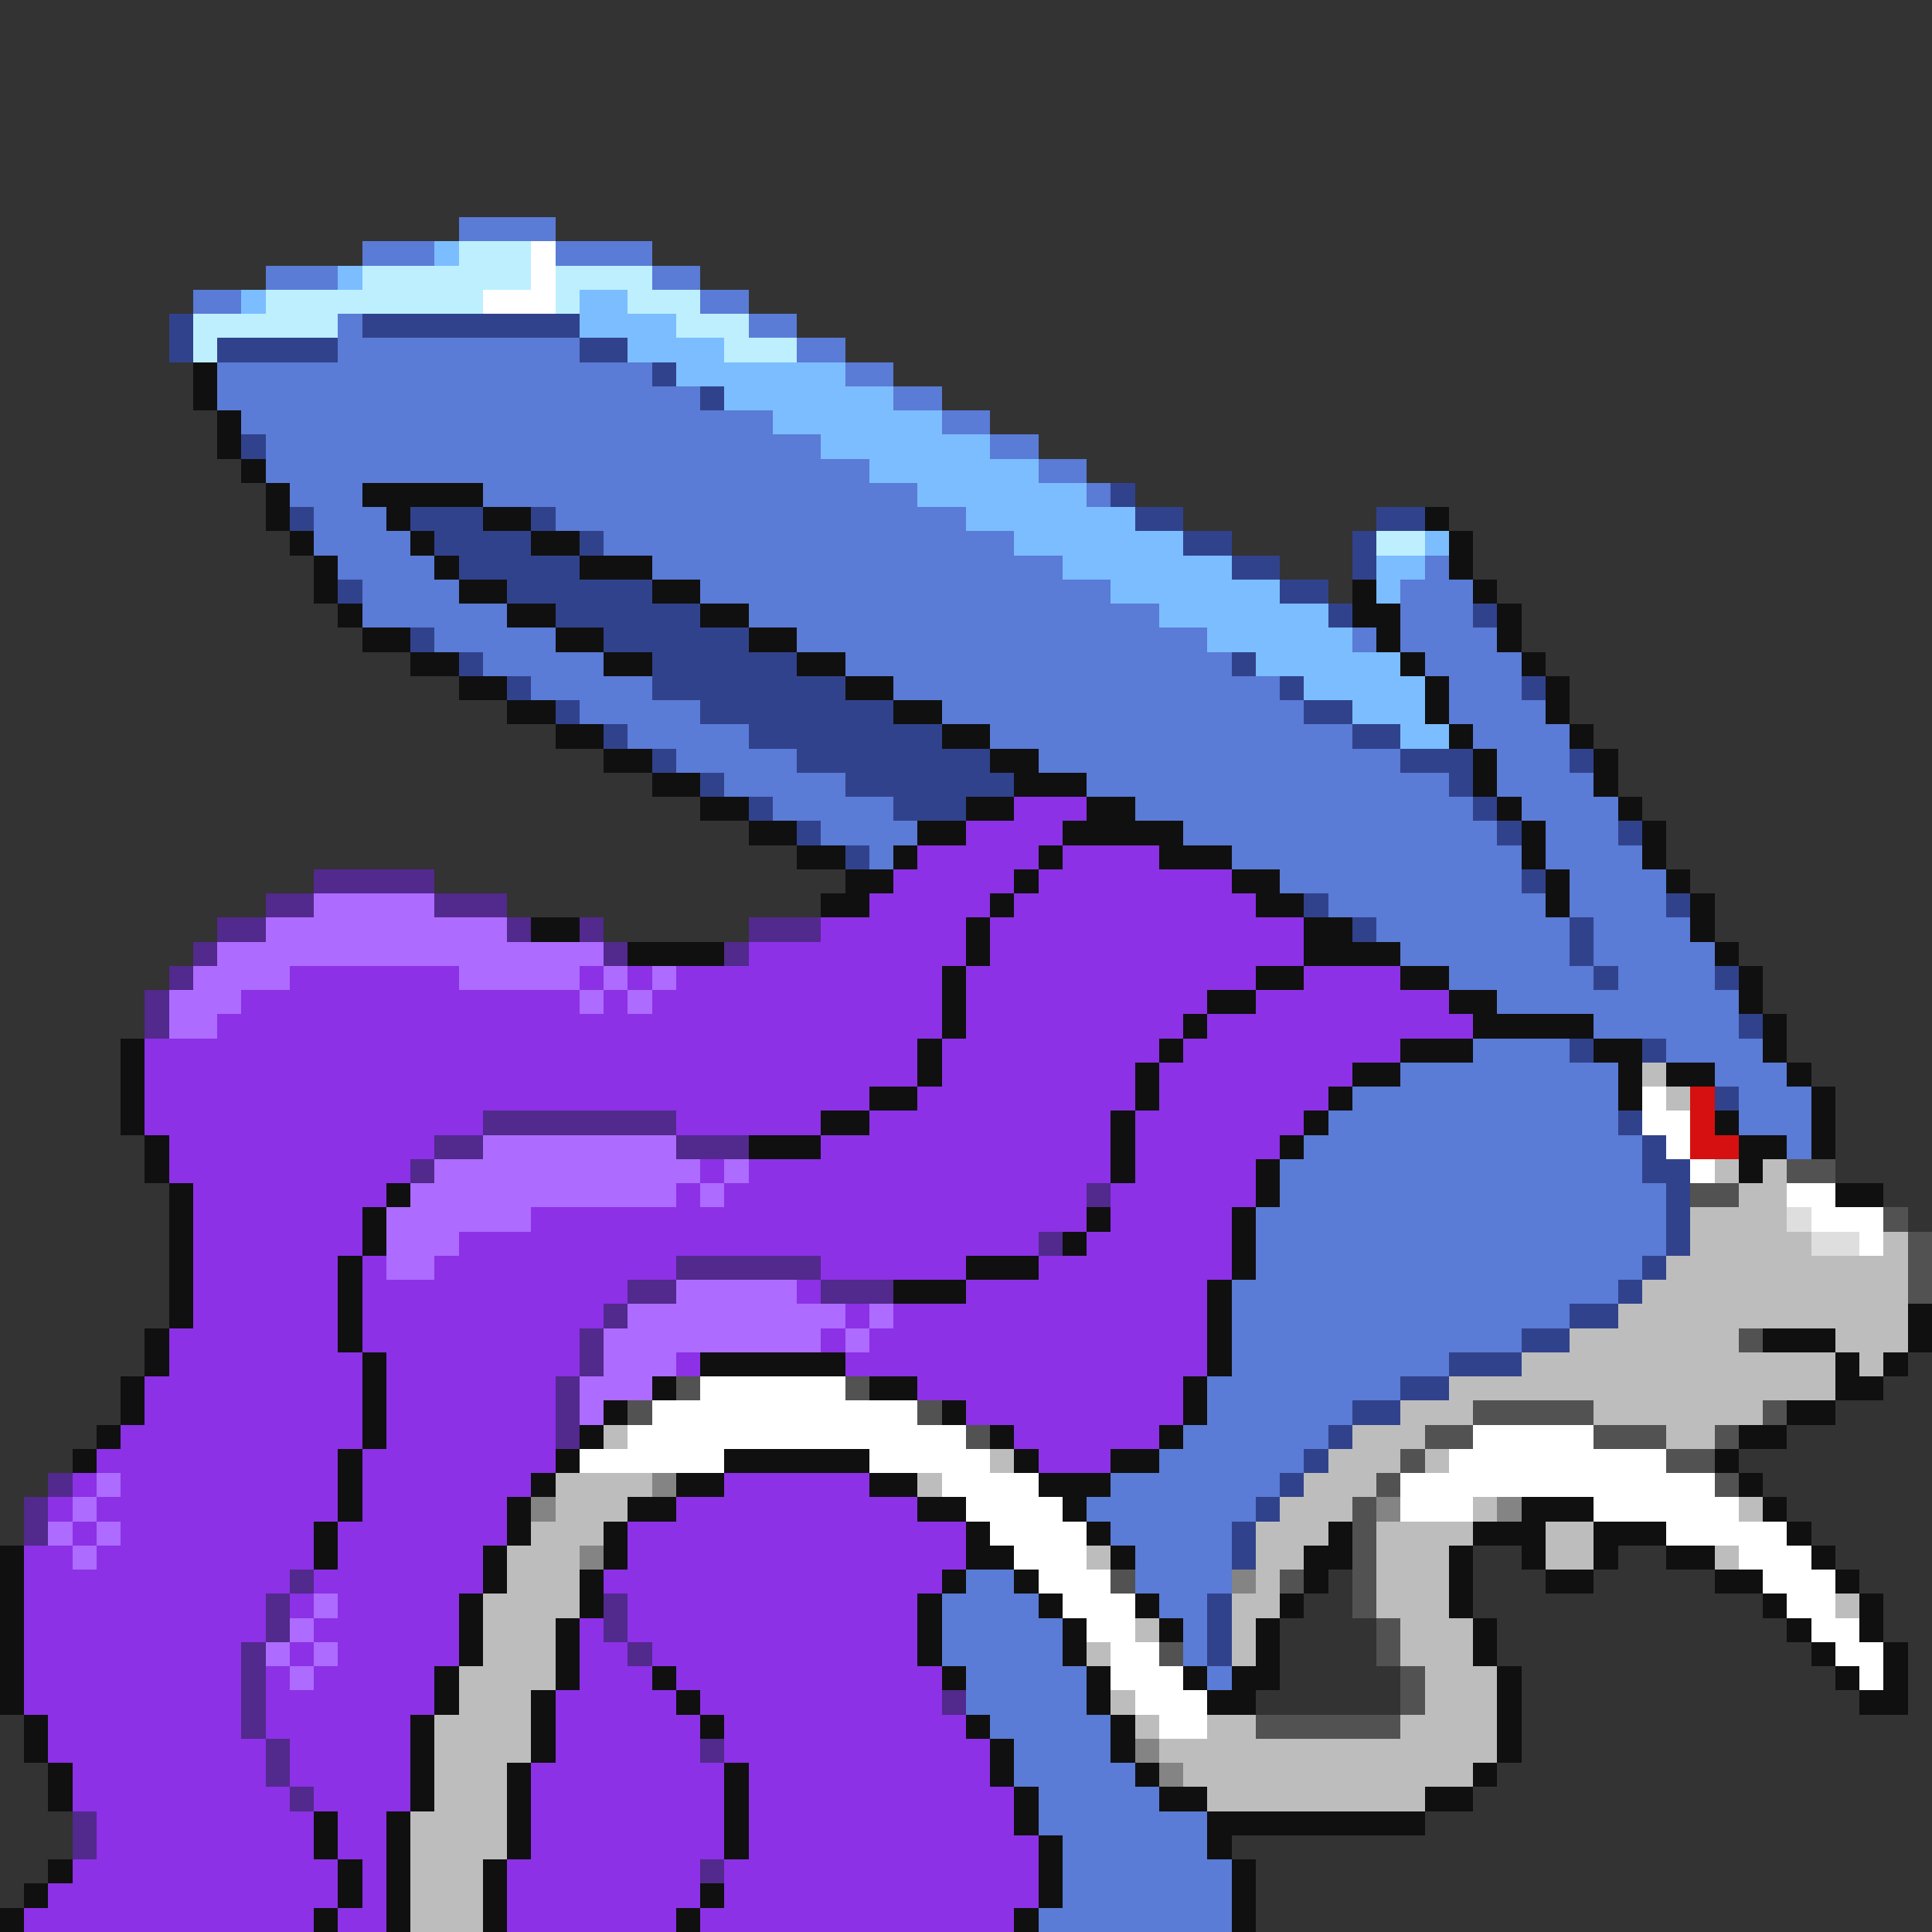 <svg xmlns="http://www.w3.org/2000/svg" viewBox="0 -0.5 80 80" shape-rendering="crispEdges">
<rect x="0" y="-0.5" width="80" height="80" fill="#333333" stroke="none"/>
<path stroke="#5a7bd6" d="M19 9h4M15 10h3M23 10h4M11 11h3M27 11h2M8 12h2M29 12h2M14 13h1M31 13h2M14 14h10M33 14h2M9 15h18M35 15h2M9 16h20M37 16h2M10 17h22M39 17h2M11 18h23M41 18h2M11 19h25M43 19h2M12 20h3M20 20h18M45 20h1M13 21h3M23 21h17M13 22h4M25 22h17M14 23h4M27 23h17M59 23h1M15 24h4M29 24h17M58 24h3M15 25h6M31 25h17M58 25h3M18 26h5M33 26h17M56 26h1M58 26h4M20 27h5M35 27h16M59 27h4M22 28h5M37 28h16M60 28h3M24 29h5M39 29h15M60 29h4M26 30h5M41 30h15M61 30h4M28 31h5M43 31h15M62 31h3M30 32h5M45 32h15M62 32h4M32 33h5M47 33h14M63 33h4M34 34h4M49 34h13M64 34h3M36 35h1M51 35h12M64 35h4M53 36h10M65 36h4M55 37h9M65 37h4M57 38h8M66 38h4M58 39h7M66 39h5M60 40h6M67 40h4M62 41h10M66 42h6M61 43h4M69 43h4M58 44h9M71 44h3M56 45h11M72 45h3M55 46h12M72 46h3M54 47h14M74 47h1M53 48h15M53 49h16M52 50h17M52 51h17M52 52h16M51 53h16M51 54h14M51 55h12M51 56h9M50 57h8M50 58h6M49 59h6M48 60h6M46 61h7M45 62h7M46 63h5M47 64h4M40 65h2M47 65h4M39 66h4M48 66h2M39 67h5M49 67h1M39 68h5M49 68h1M40 69h5M50 69h1M40 70h5M41 71h5M42 72h4M42 73h5M43 74h5M43 75h7M44 76h6M44 77h7M44 78h7M43 79h8" />
<path stroke="#7bbdff" d="M18 10h1M14 11h1M10 12h1M24 12h2M24 13h4M26 14h4M28 15h7M30 16h7M32 17h7M34 18h7M36 19h7M38 20h7M40 21h7M42 22h7M59 22h1M44 23h7M57 23h2M46 24h7M57 24h1M48 25h7M50 26h6M52 27h6M54 28h5M56 29h3M58 30h2" />
<path stroke="#bdefff" d="M19 10h3M15 11h7M23 11h4M11 12h9M23 12h1M26 12h3M8 13h6M28 13h3M8 14h1M30 14h3M57 22h2" />
<path stroke="#ffffff" d="M22 10h1M22 11h1M20 12h3M68 45h1M68 46h2M69 47h1M70 48h1M74 49h2M75 50h3M77 51h1M29 57h6M27 58h11M26 59h14M61 59h5M24 60h6M36 60h5M60 60h9M39 61h4M58 61h13M40 62h4M58 62h3M66 62h6M41 63h4M69 63h5M42 64h3M72 64h3M43 65h3M73 65h3M44 66h3M74 66h2M45 67h2M75 67h2M46 68h2M76 68h2M46 69h3M77 69h1M47 70h3M48 71h2" />
<path stroke="#31428c" d="M7 13h1M15 13h9M7 14h1M9 14h5M24 14h2M27 15h1M29 16h1M10 18h1M46 20h1M12 21h1M17 21h3M22 21h1M47 21h2M57 21h2M18 22h4M24 22h1M49 22h2M56 22h1M19 23h5M51 23h2M56 23h1M14 24h1M21 24h6M53 24h2M23 25h6M55 25h1M61 25h1M17 26h1M25 26h6M19 27h1M27 27h6M51 27h1M21 28h1M27 28h8M53 28h1M63 28h1M23 29h1M29 29h8M54 29h2M25 30h1M31 30h8M56 30h2M27 31h1M33 31h8M58 31h3M65 31h1M29 32h1M35 32h7M60 32h1M31 33h1M37 33h3M61 33h1M33 34h1M62 34h1M67 34h1M35 35h1M63 36h1M54 37h1M69 37h1M56 38h1M65 38h1M65 39h1M66 40h1M71 40h1M72 42h1M65 43h1M68 43h1M71 45h1M67 46h1M68 47h1M68 48h2M69 49h1M69 50h1M69 51h1M68 52h1M67 53h1M65 54h2M63 55h2M60 56h3M58 57h2M56 58h2M55 59h1M54 60h1M53 61h1M52 62h1M51 63h1M51 64h1M50 66h1M50 67h1M50 68h1" />
<path stroke="#101010" d="M8 15h1M8 16h1M9 17h1M9 18h1M10 19h1M11 20h1M15 20h5M11 21h1M16 21h1M20 21h2M59 21h1M12 22h1M17 22h1M22 22h2M60 22h1M13 23h1M18 23h1M24 23h3M60 23h1M13 24h1M19 24h2M27 24h2M56 24h1M61 24h1M14 25h1M21 25h2M29 25h2M56 25h2M62 25h1M15 26h2M23 26h2M31 26h2M57 26h1M62 26h1M17 27h2M25 27h2M33 27h2M58 27h1M63 27h1M19 28h2M35 28h2M59 28h1M64 28h1M21 29h2M37 29h2M59 29h1M64 29h1M23 30h2M39 30h2M60 30h1M65 30h1M25 31h2M41 31h2M61 31h1M66 31h1M27 32h2M42 32h3M61 32h1M66 32h1M29 33h2M40 33h2M45 33h2M62 33h1M67 33h1M31 34h2M38 34h2M44 34h5M63 34h1M68 34h1M33 35h2M37 35h1M43 35h1M48 35h3M63 35h1M68 35h1M35 36h2M42 36h1M51 36h2M64 36h1M69 36h1M34 37h2M41 37h1M52 37h2M64 37h1M70 37h1M22 38h2M40 38h1M54 38h2M70 38h1M26 39h4M40 39h1M54 39h4M71 39h1M39 40h1M52 40h2M58 40h2M72 40h1M39 41h1M50 41h2M60 41h2M72 41h1M39 42h1M49 42h1M61 42h5M73 42h1M5 43h1M38 43h1M48 43h1M58 43h3M66 43h2M73 43h1M5 44h1M38 44h1M47 44h1M56 44h2M67 44h1M69 44h2M74 44h1M5 45h1M36 45h2M47 45h1M55 45h1M67 45h1M75 45h1M5 46h1M34 46h2M46 46h1M54 46h1M71 46h1M75 46h1M6 47h1M31 47h3M46 47h1M53 47h1M72 47h2M75 47h1M6 48h1M46 48h1M52 48h1M72 48h1M7 49h1M16 49h1M52 49h1M76 49h2M7 50h1M15 50h1M45 50h1M51 50h1M7 51h1M15 51h1M44 51h1M51 51h1M7 52h1M14 52h1M40 52h3M51 52h1M7 53h1M14 53h1M37 53h3M50 53h1M7 54h1M14 54h1M50 54h1M79 54h1M6 55h1M14 55h1M50 55h1M73 55h3M79 55h1M6 56h1M15 56h1M29 56h6M50 56h1M76 56h1M78 56h1M5 57h1M15 57h1M27 57h1M36 57h2M49 57h1M76 57h2M5 58h1M15 58h1M25 58h1M39 58h1M49 58h1M74 58h2M4 59h1M15 59h1M24 59h1M41 59h1M48 59h1M72 59h2M3 60h1M14 60h1M23 60h1M30 60h6M42 60h1M46 60h2M71 60h1M14 61h1M22 61h1M28 61h2M36 61h2M43 61h3M72 61h1M14 62h1M21 62h1M26 62h2M38 62h2M44 62h1M63 62h3M73 62h1M13 63h1M21 63h1M25 63h1M40 63h1M45 63h1M55 63h1M61 63h3M66 63h3M74 63h1M0 64h1M13 64h1M20 64h1M25 64h1M40 64h2M46 64h1M54 64h2M60 64h1M63 64h1M66 64h1M69 64h2M75 64h1M0 65h1M20 65h1M24 65h1M39 65h1M42 65h1M54 65h1M60 65h1M64 65h2M71 65h2M76 65h1M0 66h1M19 66h1M24 66h1M38 66h1M43 66h1M47 66h1M53 66h1M60 66h1M73 66h1M77 66h1M0 67h1M19 67h1M23 67h1M38 67h1M44 67h1M48 67h1M52 67h1M61 67h1M74 67h1M77 67h1M0 68h1M19 68h1M23 68h1M38 68h1M44 68h1M52 68h1M61 68h1M75 68h1M78 68h1M0 69h1M18 69h1M23 69h1M27 69h1M39 69h1M45 69h1M49 69h1M51 69h2M62 69h1M76 69h1M78 69h1M0 70h1M18 70h1M22 70h1M28 70h1M45 70h1M50 70h2M62 70h1M77 70h2M1 71h1M17 71h1M22 71h1M29 71h1M40 71h1M46 71h1M62 71h1M1 72h1M17 72h1M22 72h1M41 72h1M46 72h1M62 72h1M2 73h1M17 73h1M21 73h1M30 73h1M41 73h1M47 73h1M61 73h1M2 74h1M17 74h1M21 74h1M30 74h1M42 74h1M48 74h2M59 74h2M13 75h1M16 75h1M21 75h1M30 75h1M42 75h1M50 75h9M13 76h1M16 76h1M21 76h1M30 76h1M43 76h1M50 76h1M2 77h1M14 77h1M16 77h1M20 77h1M43 77h1M51 77h1M1 78h1M14 78h1M16 78h1M20 78h1M29 78h1M43 78h1M51 78h1M0 79h1M13 79h1M16 79h1M20 79h1M28 79h1M42 79h1M51 79h1" />
<path stroke="#8c31e6" d="M42 33h3M40 34h4M38 35h5M44 35h4M37 36h5M43 36h8M36 37h5M42 37h10M34 38h6M41 38h13M31 39h9M41 39h13M12 40h7M24 40h1M26 40h1M28 40h11M40 40h12M54 40h4M10 41h14M25 41h1M27 41h12M40 41h10M52 41h8M9 42h30M40 42h9M50 42h11M6 43h32M39 43h9M49 43h9M6 44h32M39 44h8M48 44h8M6 45h30M38 45h9M48 45h7M6 46h14M28 46h6M36 46h10M47 46h7M7 47h11M34 47h12M47 47h6M7 48h10M29 48h1M31 48h15M47 48h5M8 49h8M28 49h1M30 49h15M46 49h6M8 50h7M22 50h23M46 50h5M8 51h7M19 51h24M45 51h6M8 52h6M15 52h1M18 52h10M34 52h6M43 52h8M8 53h6M15 53h11M33 53h1M40 53h10M8 54h6M15 54h10M35 54h1M37 54h13M7 55h7M15 55h9M34 55h1M36 55h14M7 56h8M16 56h8M28 56h1M35 56h15M6 57h9M16 57h7M38 57h11M6 58h9M16 58h7M40 58h9M5 59h10M16 59h7M42 59h6M4 60h10M15 60h8M43 60h3M3 61h1M5 61h9M15 61h7M30 61h6M2 62h1M4 62h10M15 62h6M28 62h10M3 63h1M5 63h8M14 63h7M26 63h14M1 64h2M4 64h9M14 64h6M26 64h14M1 65h11M13 65h7M25 65h14M1 66h10M12 66h1M14 66h5M26 66h12M1 67h10M13 67h6M24 67h1M26 67h12M1 68h9M12 68h1M14 68h5M24 68h2M27 68h11M1 69h9M11 69h1M13 69h5M24 69h3M28 69h11M1 70h9M11 70h7M23 70h5M29 70h10M2 71h8M11 71h6M23 71h6M30 71h10M2 72h9M12 72h5M23 72h6M30 72h11M3 73h8M12 73h5M22 73h8M31 73h10M3 74h9M13 74h4M22 74h8M31 74h11M4 75h9M14 75h2M22 75h8M31 75h11M4 76h9M14 76h2M22 76h8M31 76h12M3 77h11M15 77h1M21 77h8M30 77h13M2 78h12M15 78h1M21 78h8M30 78h13M1 79h12M14 79h2M21 79h7M29 79h13" />
<path stroke="#52298c" d="M13 36h5M11 37h2M18 37h3M9 38h2M21 38h1M24 38h1M31 38h3M8 39h1M25 39h1M30 39h1M7 40h1M6 41h1M6 42h1M20 46h8M18 47h2M28 47h3M17 48h1M45 49h1M43 51h1M28 52h6M26 53h2M34 53h3M25 54h1M24 55h1M24 56h1M23 57h1M23 58h1M23 59h1M2 61h1M1 62h1M1 63h1M12 65h1M11 66h1M25 66h1M11 67h1M25 67h1M10 68h1M26 68h1M10 69h1M10 70h1M39 70h1M10 71h1M11 72h1M29 72h1M11 73h1M12 74h1M3 75h1M3 76h1M29 77h1" />
<path stroke="#ad6bff" d="M13 37h5M11 38h10M9 39h16M8 40h4M19 40h5M25 40h1M27 40h1M7 41h3M24 41h1M26 41h1M7 42h2M20 47h8M18 48h11M30 48h1M17 49h11M29 49h1M16 50h6M16 51h3M16 52h2M28 53h5M26 54h9M36 54h1M25 55h9M35 55h1M25 56h3M24 57h3M24 58h1M4 61h1M3 62h1M2 63h1M4 63h1M3 64h1M13 66h1M12 67h1M11 68h1M13 68h1M12 69h1" />
<path stroke="#bdbdbd" d="M68 44h1M69 45h1M71 48h1M73 48h1M72 49h2M70 50h4M70 51h5M78 51h1M69 52h10M68 53h11M67 54h12M65 55h7M76 55h3M63 56h13M77 56h1M60 57h16M58 58h3M66 58h7M25 59h1M56 59h3M69 59h2M41 60h1M55 60h3M59 60h1M23 61h4M38 61h1M54 61h3M23 62h3M53 62h3M61 62h1M72 62h1M22 63h3M52 63h3M57 63h4M64 63h2M21 64h3M45 64h1M52 64h2M57 64h3M64 64h2M71 64h1M21 65h3M52 65h1M57 65h3M20 66h4M51 66h2M57 66h3M76 66h1M20 67h3M47 67h1M51 67h1M58 67h3M20 68h3M45 68h1M51 68h1M58 68h3M19 69h4M59 69h3M19 70h3M46 70h1M59 70h3M18 71h4M47 71h1M50 71h2M58 71h4M18 72h4M48 72h14M18 73h3M49 73h12M18 74h3M50 74h9M17 75h4M17 76h4M17 77h3M17 78h3M17 79h3" />
<path stroke="#d61010" d="M70 45h1M70 46h1M70 47h2" />
<path stroke="#525252" d="M74 48h2M70 49h2M78 50h1M79 51h1M79 52h1M79 53h1M72 55h1M28 57h1M35 57h1M26 58h1M38 58h1M61 58h5M73 58h1M40 59h1M59 59h2M66 59h3M71 59h1M58 60h1M69 60h2M57 61h1M71 61h1M56 62h1M56 63h1M56 64h1M46 65h1M53 65h1M56 65h1M56 66h1M57 67h1M48 68h1M57 68h1M58 69h1M58 70h1M52 71h6" />
<path stroke="#dedede" d="M74 50h1M75 51h2" />
<path stroke="#848484" d="M27 61h1M22 62h1M57 62h1M62 62h1M24 64h1M51 65h1M47 72h1M48 73h1" />
</svg>